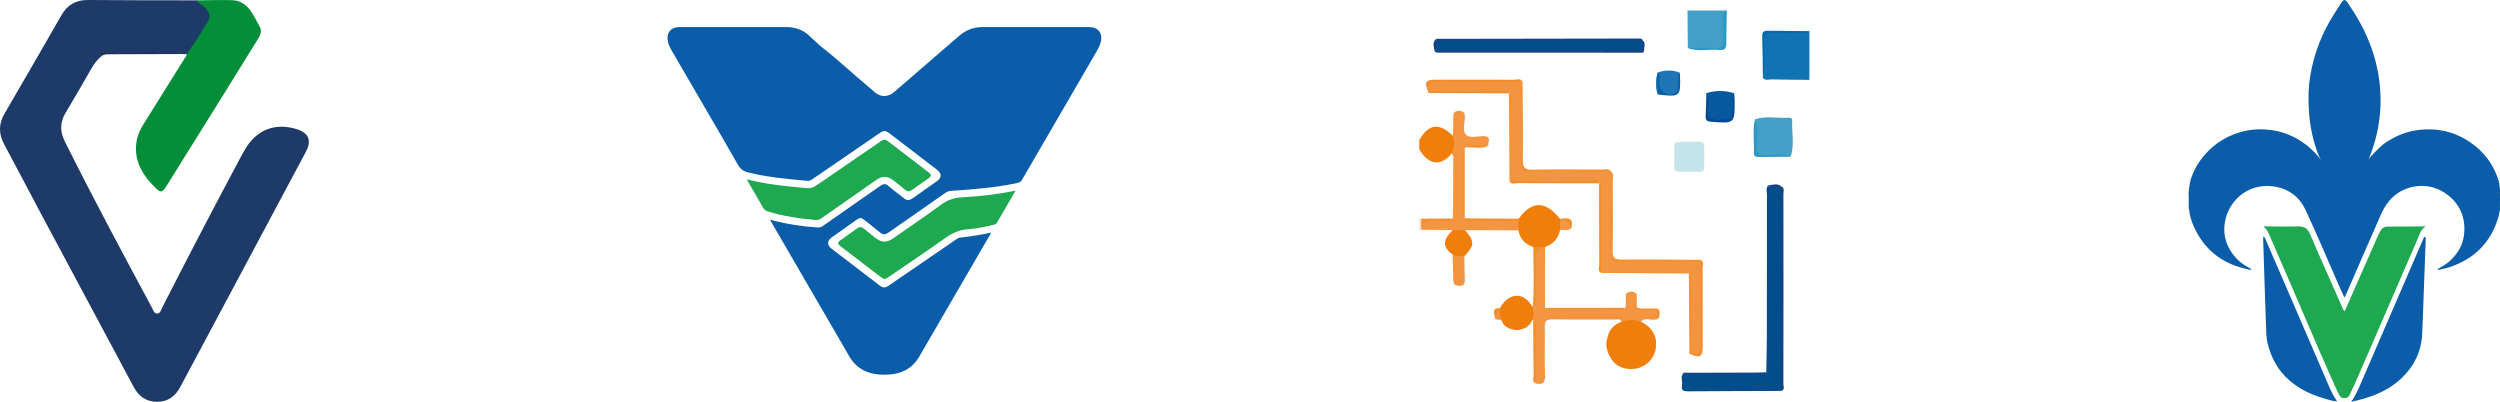 <?xml version="1.0" encoding="UTF-8"?>
<svg id="Capa_1" data-name="Capa 1" xmlns="http://www.w3.org/2000/svg" viewBox="0 0 1872.06 300.88">
  <defs>
    <style>
      .cls-1 {
        fill: #058e39;
      }

      .cls-1, .cls-2, .cls-3, .cls-4, .cls-5, .cls-6, .cls-7, .cls-8, .cls-9, .cls-10, .cls-11, .cls-12, .cls-13, .cls-14, .cls-15, .cls-16, .cls-17, .cls-18, .cls-19, .cls-20, .cls-21, .cls-22, .cls-23, .cls-24, .cls-25, .cls-26, .cls-27, .cls-28, .cls-29, .cls-30, .cls-31, .cls-32, .cls-33, .cls-34, .cls-35, .cls-36, .cls-37, .cls-38, .cls-39, .cls-40, .cls-41, .cls-42, .cls-43, .cls-44 {
        stroke-width: 0px;
      }

      .cls-2 {
        fill: #c5e3ea;
      }

      .cls-3 {
        fill: #f39033;
      }

      .cls-4 {
        fill: #193255;
      }

      .cls-5 {
        fill: #2076b4;
      }

      .cls-6 {
        fill: #1c407c;
      }

      .cls-7 {
        fill: #2e99c4;
      }

      .cls-8 {
        fill: #f28e2a;
      }

      .cls-9 {
        fill: #44a0c7;
      }

      .cls-10 {
        fill: #f28b24;
      }

      .cls-11 {
        fill: #174382;
      }

      .cls-12 {
        fill: #0f4685;
      }

      .cls-13 {
        fill: #f28d2a;
      }

      .cls-14 {
        fill: #1b407e;
      }

      .cls-15 {
        fill: #1e3a68;
      }

      .cls-16 {
        fill: #0b4987;
      }

      .cls-17 {
        fill: #ee750b;
      }

      .cls-18 {
        fill: #024d8b;
      }

      .cls-19 {
        fill: #144584;
      }

      .cls-20 {
        fill: #08589e;
      }

      .cls-21 {
        fill: #f07e0c;
      }

      .cls-22 {
        fill: #164383;
      }

      .cls-23 {
        fill: #085fa9;
      }

      .cls-24 {
        fill: #439fc7;
      }

      .cls-25 {
        fill: #094b8b;
      }

      .cls-26 {
        fill: #fbdec9;
      }

      .cls-27 {
        fill: #f07e0d;
      }

      .cls-28 {
        fill: #f28d29;
      }

      .cls-29 {
        fill: #1a417f;
      }

      .cls-30 {
        fill: #f39032;
      }

      .cls-31 {
        fill: #1ea850;
      }

      .cls-32 {
        fill: #034a96;
      }

      .cls-33 {
        fill: #f28e2b;
      }

      .cls-34 {
        fill: #f39541;
      }

      .cls-35 {
        fill: #06539a;
      }

      .cls-36 {
        fill: #f28e2c;
      }

      .cls-37 {
        fill: #f39135;
      }

      .cls-38 {
        fill: #f07e0a;
      }

      .cls-39 {
        fill: #1074b3;
      }

      .cls-40 {
        fill: #2d99c4;
      }

      .cls-41 {
        fill: #0c5da9;
      }

      .cls-42 {
        fill: #046aae;
      }

      .cls-43 {
        fill: #f39540;
      }

      .cls-44 {
        fill: #f49642;
      }
    </style>
  </defs>
  <g>
    <path class="cls-41" d="M1872,157.9c-.64,1.29-.6,2.75-.98,4.11-5.5,19.32-18.02,31.87-36.96,38.13-2.48.82-5.09,1.26-7.65,1.85-.3.07-.75.28-.91-.14-.16-.41.27-.59.56-.76,2.84-1.64,5.71-3.24,8.16-5.45,5.41-4.89,9.36-10.75,10.62-18,2.65-15.27-4.03-28.12-17.26-35.03-12.51-6.52-29.32-3.55-38.82,8.19-2.98,3.68-5.08,7.88-6.92,12.26-3.13,7.44-6.5,14.78-9.73,22.18-5.22,11.94-10.4,23.89-15.6,35.84-.23.52-.37,1.11-1.02,1.65-1.17-2.54-2.33-4.98-3.42-7.45-8.58-19.44-16.72-39.09-25.76-58.33-4.34-9.25-12.03-15.17-22.04-17.07-19.3-3.65-33.8,8.97-37.58,23.5-2.59,9.95-.64,19.29,5.74,27.54,3.06,3.95,6.84,7.04,11.27,9.34.8.42,1.71.74,2.31,1.77-1.87,0-3.48-.53-5.08-.91-18.24-4.36-31.12-15.15-38.55-32.38-1.63-3.79-2.74-7.75-3.15-11.88-.02-.21-.07-.38-.28-.47v-10.15c.24-.6.24-1.19,0-1.79v-1.19c.48-3.3.71-6.62,1.81-9.84,3.18-9.28,8.7-16.89,16.04-23.31,4.82-4.21,10.25-7.36,16.2-9.62,8.81-3.35,17.88-4.38,27.25-3.17,7.73,1,14.88,3.55,21.49,7.59,5.85,3.58,10.93,8.09,15.2,13.49.19.23.33.5.5.75.44.66.83,1.34,1.18,2.05-3.52-6.47-5.55-13.48-7.2-20.6-1.42-6.16-2.16-12.41-2.53-18.73-.25-4.23-.32-8.45-.17-12.67.3-8.38,1.74-16.61,3.94-24.68,2.22-8.13,5.22-15.97,9.11-23.46,3.42-6.58,7.39-12.84,11.45-19.04.55-.85,1.26-1.52,2.14-2.02h.3c1.97.87,2.79,2.8,3.88,4.41,9.99,14.66,17.35,30.49,20.84,47.96,1.07,5.36,1.76,10.77,2.03,16.25.16,3.18.32,6.36.21,9.53-.43,12.31-2.62,24.29-6.89,35.86-.86,2.33-1.67,4.68-2.94,6.63.58-1.27,1.59-2.47,2.66-3.59,3.83-4.04,7.58-8.2,12.34-11.19,7.28-4.59,15.18-7.67,23.78-8.61,10.74-1.17,21.14.22,30.91,5.05,7.31,3.61,13.63,8.5,18.84,14.82,4.62,5.61,7.9,11.9,9.87,18.89.56,1.98.47,4.05.87,6.05v1.19c-.24.6-.24,1.19,0,1.79v8.36c-.24.6-.24,1.19,0,1.79v2.69l-.06.02Z"/>
    <path class="cls-41" d="M1760.68,300.87c3.66-5.3,6.06-11.25,8.6-17.1,12-27.67,23.93-55.36,35.89-83.05,3.08-7.14,6.15-14.28,9.27-21.4.34-.77.63-2.12,1.53-1.89.72.18.47,1.57.44,2.43-.53,14.7-1.08,29.41-1.62,44.11-.32,8.69-.55,17.39-.99,26.08-.66,13.23-6.11,24.31-15.67,33.34-9.48,8.94-21.14,13.61-33.6,16.6-1.09.26-2.24.31-3.24.89h-.61Z"/>
    <path class="cls-16" d="M1872,145.07c-.33-.6-.49-1.19,0-1.79v1.79Z"/>
    <path class="cls-25" d="M1638.9,144.47c.49.6.32,1.19,0,1.79v-1.79Z"/>
    <path class="cls-35" d="M1872,155.21c-.42-.6-.37-1.19,0-1.79v1.79Z"/>
    <path class="cls-31" d="M1755.53,233.11c.57-.49.71-1.13.97-1.71,7.85-17.82,15.7-35.65,23.54-53.48.8-1.82,1.66-3.6,2.69-5.31,1.15-1.91,2.64-2.96,5.07-2.94,9,.05,18.01-.08,27.01-.15h1.7c-3.98,2.36-4.77,6.27-6.25,9.68-12.49,28.72-24.88,57.49-37.33,86.23-4.37,10.1-8.71,20.21-13.39,30.17-.6,1.27-1.46,2.02-2.82,2.36-2.23.56-3.96-.08-5-2.1-2.71-5.3-5.03-10.78-7.45-16.21-9.65-21.64-18.82-43.48-28.23-65.22-5.4-12.46-10.8-24.92-16.22-37.37-1.17-2.68-2.26-5.42-4.76-7.23.36-.49.79-.3,1.15-.3,8.31.02,16.62.21,24.92,0,4.37-.1,6.92,1.72,8.58,5.61,4.07,9.52,8.3,18.98,12.47,28.46,3.98,9.03,7.97,18.05,11.97,27.06.37.84.7,1.72,1.39,2.43h0Z"/>
    <path class="cls-41" d="M1695.13,177.03c.86.78,1.19,1.8,1.59,2.72,4.51,10.36,9,20.72,13.47,31.09,10.36,24.02,20.66,48.06,31.08,72.05,2.5,5.76,4.71,11.69,8.34,16.91.13.19.19.43.33.75-3.02-.14-5.76-1.09-8.5-1.86-8.16-2.29-15.88-5.52-22.85-10.49-10.9-7.78-17.5-18.31-20.6-31.21-.99-4.1-.96-8.29-1.12-12.45-.61-16-1.08-32.01-1.6-48.01-.18-5.67-.37-11.33-.54-17-.02-.82-.1-1.67.4-2.52v.02Z"/>
  </g>
  <g>
    <path class="cls-39" d="M1354.93,59.81c-9.48-.1-18.96-.11-28.43-.36-2.13-.06-4.64,1.19-6.4-1.16.97-9.52.48-19.07.32-28.59-.08-4.78,1.53-6.05,6.02-5.76,9.48.62,19.03-.75,28.5.75v35.12h-.01Z"/>
    <path class="cls-24" d="M1263.87,35.95c-.08-9.37-.15-18.74-.23-28.11h26.69c2.91,8.57.99,17.35,1.1,26.04.02,1.82-1.52,2.77-3.41,2.7-8.05-.29-16.13.79-24.14-.63h-.01Z"/>
    <path class="cls-21" d="M1086.85,115.04c-7.64,9.84-17.35,8.53-24.06-3.25v-7.02c7.1-12.16,14.93-13.09,25.24-2.99,4.05,4.81,3.73,9.24-1.17,13.26h-.01Z"/>
    <path class="cls-40" d="M1263.87,35.95c6.77,0,13.55-.3,20.29.07,5.07.28,6.45-1.75,6.25-6.49-.31-7.22-.08-14.46-.08-21.7h2.81c-.15,8.14-.49,16.28-.39,24.41.05,3.88-1.12,5.66-5.17,5.18-7.87-.93-15.98,1.79-23.71-1.48h0Z"/>
    <path class="cls-42" d="M1354.93,24.7c-9.3,0-18.61.21-27.9-.09-4.69-.15-5.82,1.66-5.93,6.09-.23,9.2,1.45,18.48-1,27.6-.15-10.43-.18-20.86-.52-31.28-.12-3.79,1.83-4.03,4.73-3.99,10.21.16,20.42.19,30.63.27v1.4h0Z"/>
    <path class="cls-26" d="M1062.79,163.77c.48,0,.96.02,1.45.03,1.63,1.87,1.83,4.02,1.28,6.33-.26.71-.64,1.35-1.13,1.93-.53.05-1.07.1-1.6.14v-8.43h0Z"/>
    <path class="cls-18" d="M1333.89,292.75c-23.34.08-46.68.11-70.02.29-3.18.02-5.05-.68-4.35-4.21.63-3.21-1.62-6.81,1.33-9.69,20.59.77,41.19,1.12,61.77-.18.15-9.07.43-18.15.44-27.22.05-35.2,0-70.41.08-105.61,0-2.42-1.07-5.1.92-7.32.5.79.72,1.65.65,2.58.01,44.58,0,89.15.01,133.73.22-44.98-.25-89.96.25-134.94,2.96-1.82,6.07-.99,9.16-.5l-.07-.07c.69,1.56.47,3.21.47,4.84.01,47.61.01,95.22-.01,142.83,0,1.83.43,3.75-.64,5.47h.01Z"/>
    <path class="cls-34" d="M1217.19,230.5c-.19-.32-.12-.57.2-.76,1.09-3.23.83-6.47.12-9.73,2.68-2.2,5.35-2.22,8.03,0-.77,3.27-1.11,6.54.17,9.77.57.39,1.15.78,1.72,1.17,4.45,2.51,9.56-.43,14.06,1.67.45,1.43.51,2.85-.1,4.26-4.14,1.25-8.37.33-12.56.56-.93.06.37,1.5-.08.68,3.75-1.33,7.62-.25,11.42-.59.76-.06,1.44.15,2.04.62-4.01,3.34-9.7-1.52-13.52,2.76-4.82,1.55-9.64,1.6-14.45-.03-.96-2.44-3.13-1.59-4.82-1.6-15.65-.07-31.3.15-46.94-.15-4.81-.09-5.82,1.68-5.73,6.04.25,11.91-.26,23.84.23,35.73.25,5.95-1.91,7.43-7.15,6.25-1.47-13.4-.2-26.85-.72-40.27-.09-2.4,1.2-5.09-1.03-7.22-.26.2-.55.31-.87.33-1.37-3.59-1.57-7.16.1-10.72.32-.05.49.09.51.41,2.6-1.64,1.24-4.21,1.27-6.3.15-10.71.21-21.43,0-32.15-.08-4.15.93-6.84,5.49-7.09.92-.07,1.74.19,2.45.76-.03,15.21-.06,30.42-.09,45.63.6,1.92,2.23,1.33,3.5,1.33,17.76.04,35.51.04,53.27,0,1.26,0,2.91.57,3.45-1.39l.03.03Z"/>
    <path class="cls-34" d="M1064.38,172.05c-.1-.46-.08-.92.04-1.37-.03-4.84,1.98-6.63,7.15-6.36,5.44.29,11.06,1.23,16.47-.67.08-15.02.16-30.03.22-45.05,0-1.35.2-2.83-1.42-3.56,2.64-4.22,2.4-8.7,1.17-13.26.09-4.63.29-9.27.22-13.9-.05-3,.57-4.79,4.15-4.78,3.2,0,4.52.91,4.55,4.33.03,4.57-2.05,10.33.92,13.43,3.01,3.14,8.79.88,13.35,1.06,6.07.23,2.8,4.47,3.31,7.1-5.86,2.01-12.19-.95-18,1.66l.31-.23c-1.55.9-1.04,2.43-1.04,3.73-.03,15.27-.03,30.54,0,45.81,0,1.3-.52,2.83,1.07,3.71l-.33-.21c5.35,2.3,10.95.62,16.42.96,8.13.49,16.3-.5,24.43.52,1.85,2.59,1.98,5.11-.32,7.52-13.35-.06-26.71-.12-40.06-.17-3.06,2.25-6.1,2.37-9.13-.06-7.83-.06-15.65-.13-23.48-.19v-.02Z"/>
    <path class="cls-38" d="M1214.25,240.9c4.82-1.55,9.64-1.63,14.45.03,8.91,4.24,12.82,11.67,11.02,20.94-1.51,7.79-8.78,14.04-16.77,14.41-10.04.48-16.33-4.12-19.46-14.24.76-2.77.79-5.55-.02-8.32,1.08-6.39,4.72-10.62,10.78-12.82h0Z"/>
    <path class="cls-38" d="M1137.06,172.47c.04-2.42.08-4.85.12-7.27-.47-.33-.62-.64-.45-.95.17-.3.33-.45.5-.45,9.81-13.63,20.05-13.62,30.88.06.52.57.93,1.21,1.26,1.92.7,2.38.4,4.58-1.17,6.55-1.37,6.27-5.08,10.47-11.14,12.6-.52-.02-1.04-.04-1.56-.06-2.43.98-4.87,1-7.33.1-6.07-2.06-10.02-6.01-11.11-12.5h0Z"/>
    <path class="cls-9" d="M1314.18,89.31c8.36-2.78,16.96-.55,25.42-1.15,1.24-.09,2.51.49,2.44,1.89-.44,9.1,1.93,18.32-1.19,27.3-6.93-1.49-13.95-.55-20.92-.56-4.31,0-5.83-1.56-5.76-5.73.12-7.25.07-14.5,0-21.76h.01Z"/>
    <path class="cls-2" d="M1276.23,117.21c-.2,13.39,1.74,11.42-12.24,11.45-12.06.03-10.17,1.52-10.19-12.77-.01-11.57-1.61-9.6,13.25-9.69,10.68-.07,9.03-.9,9.18,11.01Z"/>
    <path class="cls-21" d="M1147.34,229.3c1.33,3.58,1.52,7.16-.1,10.71-1.5,3.17-3.74,5.49-7.27,6.35-2.77-.68-5.54-.76-8.31.05-3.47-.96-6.06-2.91-7.22-6.47-2.1-1.92-3.43-4.11-2.52-7.1.33-.69.7-1.36,1.09-2.02,7.06-11.88,17.47-12.53,24.32-1.53h0Z"/>
    <path class="cls-19" d="M1231.15,37.34c.13,2.72-1.93,2.13-3.41,2.13-50.49.02-100.99,0-151.48-.03-.62,0-1.24-.49-1.86-.76.44-1.44,1.44-2.31,2.82-2.8,3.18-.97,6.46-.76,9.72-.76,44.29-.02,88.59-.02,132.88,0,3.02,0,6.07-.21,9.03.71.87.35,1.64.85,2.31,1.5h-.01Z"/>
    <path class="cls-20" d="M1277.77,69.72c6.92-2.04,13.85-2.12,20.76.04-1.1,4.61-.24,9.3-.5,13.94-.04.7.11,1.43-.03,2.1-1.7,8.36-8.19,2.95-12.34,3.98-2.65.65-7.4,2.22-7.34-4.06.05-5.32.79-10.71-.56-15.99h.01Z"/>
    <path class="cls-27" d="M1087.86,172.24c3.04.02,6.09.04,9.13.06,7.42,8.44,7.35,11.4-.44,19.58-3.36,2.53-6.23,1.6-8.83-1.25-7.6-5.66-7.56-10.85.14-18.38h0Z"/>
    <path class="cls-5" d="M1241.28,54.3c5.48-1.94,10.96-2.04,16.44.04-.9,3.93-.37,7.91-.37,11.86,0,2.92-.96,3.98-4.02,4.2-11.95.89-12.2.78-12.16-11.2,0-1.64-.01-3.27.11-4.9Z"/>
    <path class="cls-22" d="M1075.43,29.08c50.59-.08,101.18-.16,151.76-.24,1.16,0,2.35-.04,2.89,1.33-.33.33-.66.65-.98.99-2.8,1.57-5.88,1.38-8.91,1.38-45.16.04-90.33.04-135.49,0-2.8,0-5.64.11-8.26-1.17-.94-.49-1.27-1.26-1-2.28h-.01Z"/>
    <path class="cls-29" d="M1333.89,292.75c.06-51.04.12-102.09.18-153.14,2.46,1.39,1.38,3.76,1.39,5.66.07,47.39.07,94.78-.02,142.17,0,1.76,1.34,4.25-1.54,5.3h-.01Z"/>
    <path class="cls-43" d="M1087.72,190.62c2.82,1.26,5.81,1.39,8.83,1.25.1,5.82.13,11.65.34,17.47.11,3.06-.56,4.81-4.19,4.69-3.28-.1-4.5-1.26-4.48-4.58.03-6.28-.31-12.56-.49-18.85v.02Z"/>
    <path class="cls-30" d="M1140.16,61.23c.1,19.6.41,39.2.17,58.79-.07,5.57,1.56,7.14,7.08,7.03,17.26-.34,34.54-.18,51.81-.06,2.38.02,5.18-1.22,7.12,1.39-.31.34-.63.69-.94,1.04-.81.49-1.67.98-2.59,1.02-19.62.82-39.25.64-58.87.1-3.95-.11-6.94-2.47-7.06-6.49-.62-20.31-1.25-40.62.32-60.92.03-.43.39-.84.59-1.26.61-.88,1.4-1.09,2.36-.62v-.02Z"/>
    <path class="cls-30" d="M1206.34,128.38c2.51,2,1.3,4.78,1.31,7.17.12,17.5.23,35.01-.04,52.51-.08,4.98,1.54,6.32,6.37,6.29,19.82-.13,39.65.11,59.48.22.45.98.22,1.76-.68,2.36-1.89,1.1-3.99,1.31-6.1,1.32-17.54.14-35.09.26-52.63-.05-7.49-.14-9.93-2.42-10.09-9.63-.39-17.77-.22-35.56-.08-53.34.02-2.36.39-4.68,2.11-6.53l.35-.32h0Z"/>
    <path class="cls-7" d="M1314.18,89.31c3.06,6.62,1.1,13.62,1.28,20.41.12,4.77,1.44,6.36,6.34,6.44,6.34.1,12.88-1.72,19.06,1.19-7.64.08-15.28.15-22.92.26-2.49.03-4.82-.11-4.64-3.5.45-8.26-1.14-16.6.88-24.8h0Z"/>
    <path class="cls-13" d="M1273.45,196.09c0-.51,0-1.02.01-1.53,2.86,1.48,1.47,4.13,1.48,6.2.12,19.61.08,39.22.06,58.82,0,7.82-1.94,8.84-9.98,5.32.65-.54,1.34-1.04,2.04-1.51,4.46-1.73,4.23-5.63,4.24-9.35.05-16-.02-32,.05-47.99.01-3.44-.42-7.03,2.1-9.96h0Z"/>
    <path class="cls-13" d="M1140.16,61.23h-1.55c-2.93,2.52-6.52,2.09-9.95,2.1-15.99.06-31.99,0-47.98.05-3.71,0-7.62-.24-9.34,4.23-.46.7-.98,1.37-1.53,2-3.49-8.06-2.49-9.95,5.34-9.96,19.61,0,39.21-.05,58.82.06,2.07,0,4.72-1.38,6.19,1.5v.02Z"/>
    <path class="cls-13" d="M1199.02,204.35c-2.97-1.43-1.44-4.1-1.46-6.13-.15-20.3-.12-40.61-.15-60.92.44-.08.88-.15,1.33-.23,1.69,1.21,2.22,3.06,2.23,4.92.09,20.03,1.01,40.07-.48,60.09-.35.85-.84,1.6-1.47,2.26h0Z"/>
    <path class="cls-13" d="M1197.42,137.3c-20.31-.03-40.62,0-60.93-.17-2.03-.02-4.7,1.51-6.13-1.46.68-.64,1.45-1.12,2.3-1.47,19.9-1.54,39.83-.6,59.76-.49,2.15,0,4.82.16,5.21,3.35l-.22.24h0Z"/>
    <path class="cls-30" d="M1131.63,135.65c-.42,0-.85,0-1.27.02-.13-21.92-.26-43.83-.4-65.75.45-.09.9-.18,1.35-.27,2.53,2.02,2.43,4.94,2.45,7.7.13,16.8.1,33.6.03,50.39-.01,2.81-.11,5.64-2.16,7.91Z"/>
    <path class="cls-3" d="M1199.02,204.35c0-.42.02-.85.02-1.27,2.05-1.86,4.59-2.1,7.16-2.12,17.15-.11,34.3-.1,51.46,0,2.32,0,4.65.14,6.68,1.52.81.68.91,1.46.32,2.34-21.88-.16-43.76-.31-65.64-.47Z"/>
    <path class="cls-12" d="M1322.61,278.97c-1.82,2.14-4.3,1.34-6.53,1.37-17.86.23-35.71.38-53.57.56-1.19.01-1.51-.79-1.68-1.75,20.59-.06,41.18-.12,61.77-.18h.01Z"/>
    <path class="cls-13" d="M1069.81,69.62v-1.39c2.47-2.21,5.53-2.18,8.55-2.2,14.38-.07,28.76-.14,43.13.06,3.2.04,7.13-.9,8.7,3.53l-.23.31c-20.05-.1-40.1-.2-60.15-.31Z"/>
    <path class="cls-32" d="M1277.77,69.72c2.69,4.57,1.08,9.56,1.21,14.34.11,3.91,1.36,5.71,5.33,5.26.46-.05.94,0,1.4,0,13.66-.14,11.35,1.37,11.68-11.47.07-2.71-1-5.65,1.14-8.09.14,1.61.38,3.21.4,4.82.19,18.1.19,18-17.79,16.58-3.05-.24-4.05-1.21-3.91-4.12.28-5.77.37-11.54.54-17.31h0Z"/>
    <path class="cls-30" d="M1266.47,264.89c-.48,0-.96.01-1.44.02l-.36-60.09.39-.32c3.59.54,3.36,3.6,3.42,5.92.38,16.23.32,32.47.07,48.71-.03,2.13-.59,4.13-2.08,5.77h0Z"/>
    <path class="cls-30" d="M1217.19,230.5c-.82,2.32-2.8,2.08-4.64,2.08-16.96,0-33.92,0-50.89,0-1.83,0-3.82.27-4.69-2.02,20.07-.02,40.14-.04,60.21-.06h.01Z"/>
    <path class="cls-30" d="M1096.86,163.69c-1.5-.71-1.75-2.04-1.75-3.5v-46.22c0-1.46.25-2.79,1.73-3.53,0,17.75.02,35.5.02,53.25Z"/>
    <path class="cls-28" d="M1148.17,184.97c2.44-.03,4.89-.07,7.33-.1-4.55,1.33-5.98,4.19-5.76,9.01.44,9.68.2,19.39.08,29.08-.03,2.34,1.14,5.23-1.97,6.75,1.05-14.91.42-29.83.32-44.74h0Z"/>
    <path class="cls-23" d="M1241.28,54.3c2.26,2.39,1.13,5.34,1.21,8.04.21,6.56,6.2,10.03,12.28,7.05,2.24-1.1,1.64-3.05,1.88-4.82.45-3.4-1.09-7.01,1.07-10.22.09.46.26.91.27,1.37.61,16.88.4,17.07-16.72,14.99-1.28-5.46-1.26-10.91-.02-16.37l.03-.03h0Z"/>
    <path class="cls-28" d="M1148.1,239.69c2.83,1.76,1.7,4.6,1.72,6.99.1,13.5.03,27,.03,40.5-2.92-1.47-1.37-4.12-1.41-6.15-.24-13.78-.25-27.56-.34-41.34Z"/>
    <path class="cls-8" d="M1137.23,163.81c0,.46-.02.93-.05,1.39-11.2,0-22.39.04-33.59-.08-2.41-.03-5.23,1.08-7.07-1.64,13.57.11,27.13.22,40.7.33h.01Z"/>
    <path class="cls-44" d="M1168.2,172.33c0-2.37-.01-4.75-.02-7.12,5.84-2.68,7.76.56,8.46,5.62-2.43,2.65-5.69.64-8.44,1.51h0Z"/>
    <path class="cls-13" d="M1096.53,110.67c5.72-3.62,12.02-.84,18-1.66-5.74,3.39-12.07.33-18,1.66Z"/>
    <path class="cls-43" d="M1123.15,232.64c-.26,2.56.37,4.96,1.3,7.31-1.51-1.24-4.01.32-5.19-1.84,1.67-1.56-1.89-6.85,3.9-5.47h-.01Z"/>
    <path class="cls-5" d="M1241.25,54.33c0,5.46.01,10.91.02,16.37-1.62-5.45-1.55-10.91-.02-16.37Z"/>
    <path class="cls-30" d="M1241.15,232.61c-4.66-.16-9.33-.33-13.99-.52-.04,0-.13-.39-.08-.57.06-.21.24-.38.36-.57,4.57.03,9.14.07,13.71.1.36.34.47.69.35,1.03s-.24.52-.36.52h.01Z"/>
    <path class="cls-36" d="M1176.64,170.82c-1.6-3.72-3.42-7.09-8.46-5.62-.03-.45-.06-.89-.07-1.34,5.18-.55,10.82-1.65,8.53,6.96h0Z"/>
    <path class="cls-14" d="M1324.3,139.84c-.08-.34-.16-.68-.24-1.02,3.42-.49,6.92-1.79,10.07.87-2.89.07-5.78.15-8.68.22-.43.67-.81.65-1.15-.07h0Z"/>
    <path class="cls-37" d="M1217.51,220.02c1.76,3.27,1.91,6.51-.12,9.73.04-3.24.08-6.48.12-9.73Z"/>
    <path class="cls-10" d="M1123.15,232.64c-3.95-.07-1.85,4.18-3.9,5.47.2-2.97-2.89-7.65,3.77-7.28.04.6.09,1.21.13,1.81Z"/>
    <path class="cls-37" d="M1225.72,229.79c-2.28-3.22-2.06-6.48-.17-9.77.06,3.26.12,6.52.17,9.77Z"/>
    <path class="cls-6" d="M1075.43,29.08c0,.42,0,.84.02,1.25,1.83,2.33,1.83,4.66,0,6.99-.35.45-.7.91-1.05,1.36-.56-3.3-2.28-6.72,1.03-9.6h0Z"/>
    <path class="cls-17" d="M1131.66,246.41c2.76-1.8,5.53-1.76,8.31-.05-2.76,1.04-5.53,1-8.31.05Z"/>
    <path class="cls-17" d="M1203.47,253.72c1.83,2.77,1.82,5.54.02,8.32-.81-2.77-.78-5.54-.02-8.32h0Z"/>
    <path class="cls-11" d="M1231.15,37.34h-1.23c-1.79-2.29-1.92-4.6-.08-6.94l.24-.23c2.48,2.07,1,4.74,1.07,7.17Z"/>
    <path class="cls-10" d="M1241.15,232.61v-1.55c2.76,2,1.18,4.67,1.08,7.1-.32-.06-.64-.11-.96-.15-.56-.21-.76-.46-.61-.75.16-.31.32-.46.49-.46v-4.19Z"/>
    <path class="cls-33" d="M1088.05,163.64c-4.84,3.26-10.28,1.46-15.34,1.32-4.74-.13-7.12,1.48-8.28,5.71-.06-2.29-.13-4.59-.19-6.88,7.94-.05,15.87-.1,23.81-.15h0Z"/>
    <path class="cls-12" d="M1324.3,139.84c.38.04.77.06,1.15.07v137.36h-1.15v-137.43h0Z"/>
    <path class="cls-37" d="M1215.22,237.93h-56.65v-.68h57.25c-.2.23-.4.46-.6.68Z"/>
    <path class="cls-37" d="M1241.15,236.8c.01.41.05.81.13,1.21h-13.8l-.05-1.21h13.73-.01Z"/>
    <path class="cls-37" d="M1090.57,114.73v45.98h-.66v-45.98h.66Z"/>
    <path class="cls-18" d="M1229.84,30.4c.03,2.31.05,4.62.08,6.94-51.49,0-102.98,0-154.48-.02v-6.99c51.47.02,102.93.05,154.4.07Z"/>
    <path class="cls-43" d="M1266.47,264.89c0-17.71.02-35.43-.06-53.14-.01-2.45.93-5.19-1.35-7.26-2.07-2.28-4.81-1.34-7.26-1.35-19.58-.08-39.17-.05-58.75-.06,0-19.59.02-39.17-.06-58.76-.01-2.45.93-5.19-1.35-7.26-2.07-2.28-4.81-1.34-7.26-1.35-19.58-.08-39.16-.05-58.75-.06,0-19.59.02-39.19-.06-58.78-.01-2.45.93-5.19-1.37-7.26-2.08-2.26-4.81-1.32-7.26-1.33-17.71-.08-35.41-.05-53.12-.06-.81-5.33,1.14-7.23,6.82-7.14,20.66.34,41.32.14,61.98.15,0,19.82.2,39.65-.09,59.46-.09,6.1,1.88,8.15,8.03,8.06,19.81-.29,39.64-.08,59.45-.06.02,19.82.23,39.65-.06,59.46-.09,6.15,1.96,8.12,8.06,8.03,19.81-.3,39.64-.1,59.45-.09,0,20.66-.19,41.33.15,61.98.09,5.68-1.8,7.63-7.14,6.82h0Z"/>
  </g>
  <g>
    <path class="cls-41" d="M576.61,164.47c11.95,3.26,23.58,5.03,35.36,5.86,1.62.11,2.96-.25,4.27-1.17,9.54-6.68,19.1-13.34,28.65-20,4.78-3.33,9.56-6.67,14.35-9.98,2.5-1.73,4.08-1.78,6.34.28,3.41,3.11,7.27,5.63,10.78,8.6,2.65,2.24,4.33,2.33,7.17.35,6.05-4.23,12.09-8.47,18.1-12.77,3.64-2.6,3.63-5.76.05-8.5-11.83-9.08-23.68-18.15-35.53-27.22-3.03-2.32-4.39-2.35-7.58-.16-10.61,7.27-21.22,14.54-31.83,21.81-6.15,4.22-12.32,8.41-18.45,12.66-1.11.77-2.22,1.3-3.59,1.18-14.94-1.32-29.86-2.65-44.48-6.28-3.55-.88-5.88-2.57-7.73-5.86-8.03-14.25-16.35-28.33-24.57-42.48-8.39-14.43-16.78-28.85-25.16-43.28-1.43-2.45-2.54-5.01-2.86-7.88-.56-4.92,2.13-8.52,7-9.23.82-.12,1.67-.12,2.51-.12,26.43,0,52.87,0,79.3-.01,6.42,0,12.19,1.86,16.97,6.18,3.48,3.14,6.82,6.61,10.42,9.41,11.63,9.07,22.28,19.25,33.65,28.61,1.76,1.45,3.46,2.98,5.17,4.49,4.43,3.9,10,3.94,14.48.07,16.31-14.08,32.64-28.14,48.92-42.25,5.07-4.39,10.89-6.51,17.57-6.51,26.28.02,52.56,0,78.84.02,1.14,0,2.3.02,3.41.24,4.66.89,7.11,4.56,6.43,9.44-.42,3-1.72,5.66-3.22,8.23-18.69,32.15-37.38,64.29-56.04,96.46-.71,1.22-1.54,1.88-2.92,2.2-11.53,2.67-23.26,3.9-35.01,4.94-5.08.45-10.17.77-15.26,1.12-1.56.11-2.92.61-4.21,1.53-5.84,4.13-11.74,8.19-17.61,12.28-8.25,5.75-16.5,11.52-24.76,17.27-2.82,1.97-4.28,1.93-6.96-.22-3.56-2.86-7.05-5.82-10.69-8.57-2.86-2.16-3.49-2.83-6.91-.33-6.03,4.39-12.17,8.64-18.24,12.96-3.4,2.42-3.52,5.7-.23,8.23,11.95,9.18,23.92,18.35,35.89,27.49,2.99,2.29,4.36,2.19,7.57-.02,16.88-11.59,33.77-23.15,50.67-34.71.55-.38,1.2-.77,1.84-.84,7.85-.93,15.67-2.02,23.82-3.83-2.91,5.02-5.61,9.66-8.31,14.31-8.44,14.53-16.89,29.05-25.32,43.57-6.84,11.77-13.61,23.59-20.51,35.32-5.12,8.7-13.12,12.61-22.93,13.14-8.91.48-17.34-.81-24.24-7.2-3.65-3.38-5.79-7.81-8.23-12-18.47-31.73-36.88-63.48-55.31-95.23-.22-.38-.41-.78-.85-1.62v.02Z"/>
    <path class="cls-31" d="M559.09,134.26c15,3.86,29.85,5.23,44.7,6.58,2.73.25,5.05-.27,7.31-1.83,16.24-11.18,32.53-22.29,48.77-33.47,1.77-1.22,3.23-1.23,4.95.1,10.18,7.86,20.41,15.65,30.61,23.49,2.18,1.68,2.13,2.77-.13,4.37-4.16,2.95-8.35,5.85-12.48,8.84-1.84,1.33-3.36,1.23-5.1-.27-2.94-2.53-6-4.94-9.08-7.29-4.02-3.07-8.09-3.1-12.22-.22-13.79,9.63-27.59,19.26-41.36,28.92-1.17.82-2.36,1.4-3.8,1.28-12.39-1.06-24.66-2.75-36.57-6.53-1.45-.46-2.45-1.2-3.23-2.59-3.96-7.02-8.05-13.96-12.36-21.38h-.01Z"/>
    <path class="cls-31" d="M760.47,142.79c-4.83,8.31-9.43,16.18-13.96,24.08-.59,1.03-1.5,1.2-2.44,1.42-6.22,1.47-12.47,2.92-18.85,3.33-6.29.41-11.63,2.57-16.78,6.22-14.03,9.94-28.31,19.52-42.49,29.24-3.47,2.38-3.75,2.42-7.17-.19-9.92-7.56-19.81-15.16-29.7-22.76-1.92-1.47-1.88-2.68.15-4.13,4.21-3.01,8.47-5.94,12.66-8.98,1.86-1.35,3.44-1.13,5.13.29,2.8,2.35,5.65,4.63,8.53,6.87,4.53,3.53,8.53,3.6,13.17.37,11.97-8.37,24.1-16.52,35.86-25.18,4.95-3.65,10.02-5.33,16.1-5.64,13.21-.68,26.35-2.26,39.79-4.95h0Z"/>
  </g>
  <g>
    <path class="cls-15" d="M76.49,41.66c-3.36,2.55-5.84,5.83-7.94,9.46-6.41,11.09-12.73,22.23-19.34,33.19-4.27,7.08-4.47,13.96-.81,21.32,20.97,42.12,43.22,83.58,65.51,125.01.87,1.62,1.47,4.05,3.61,4.14,2.52.1,2.99-2.59,3.88-4.33,18.5-36.36,37.37-72.53,56.55-108.53,1.88-3.53,3.77-7.07,5.81-10.51,8.46-14.27,22.34-19.62,38.17-14.79,9.27,2.83,11.65,8.5,7.13,17.03-31.35,58.71-62.74,117.4-94.06,176.12-3.8,7.13-9.36,11.16-17.59,11.11-8.07-.05-13.63-4.27-17.27-11.05-23.16-43.14-46.25-86.33-69.31-129.52-9.27-17.36-18.34-34.83-27.67-52.15-4.25-7.89-4.27-15.39.27-23.18C17.71,60.51,31.91,36,45.98,11.42,50.49,3.54,56.84-.08,65.97,0c27.09.26,54.19.18,81.28.24,1.55.83,3.2,1.44,4.62,2.53,6.77,5.16,7.7,9.14,3.2,16.32-3.9,6.23-7.32,12.77-11.98,18.51-.99,1.22-1.76,2.73-3.58,2.96-1.9-.04-3.8-.08-5.71-.11-6.35-.88-12.72-.3-19.09-.36-11.01-.11-22.03-.04-33.05-.02-1.87,0-3.91-.41-5.19,1.58h.02Z"/>
    <path class="cls-1" d="M139.52,40.58c6.29-7.88,11.17-16.7,16.51-25.2,1.59-2.53.83-5.11-.74-7.66-2.02-3.28-5.84-4.47-8.03-7.47,8.81-.07,17.63-.34,26.44-.14,5.78.13,10.49,3.08,13.77,7.71,2.68,3.77,4.72,7.99,6.98,12.04,2.16,3.88.1,7.11-1.85,10.26-8.07,13.08-16.18,26.14-24.3,39.19-14.56,23.38-29.12,46.76-43.72,70.12-3.18,5.09-4.3,5.11-8.63.79-8.52-8.49-14.74-17.97-14.1-30.72.31-6.13,2.47-11.53,5.65-16.62,10.27-16.44,20.56-32.86,30.83-49.31.57-.91,1.57-1.69,1.2-2.99h0Z"/>
    <path class="cls-4" d="M76.49,41.66c-.52-2.95,1.78-2,3.03-2.01,9.41-.08,18.82-.04,28.23-.05,7.18,0,14.36-.03,21.53.02,1.53,0,3.23-.54,4.53.84-17.13.06-34.26.12-51.39.17-2.05,0-4.09-.07-5.93,1.03Z"/>
  </g>
</svg>